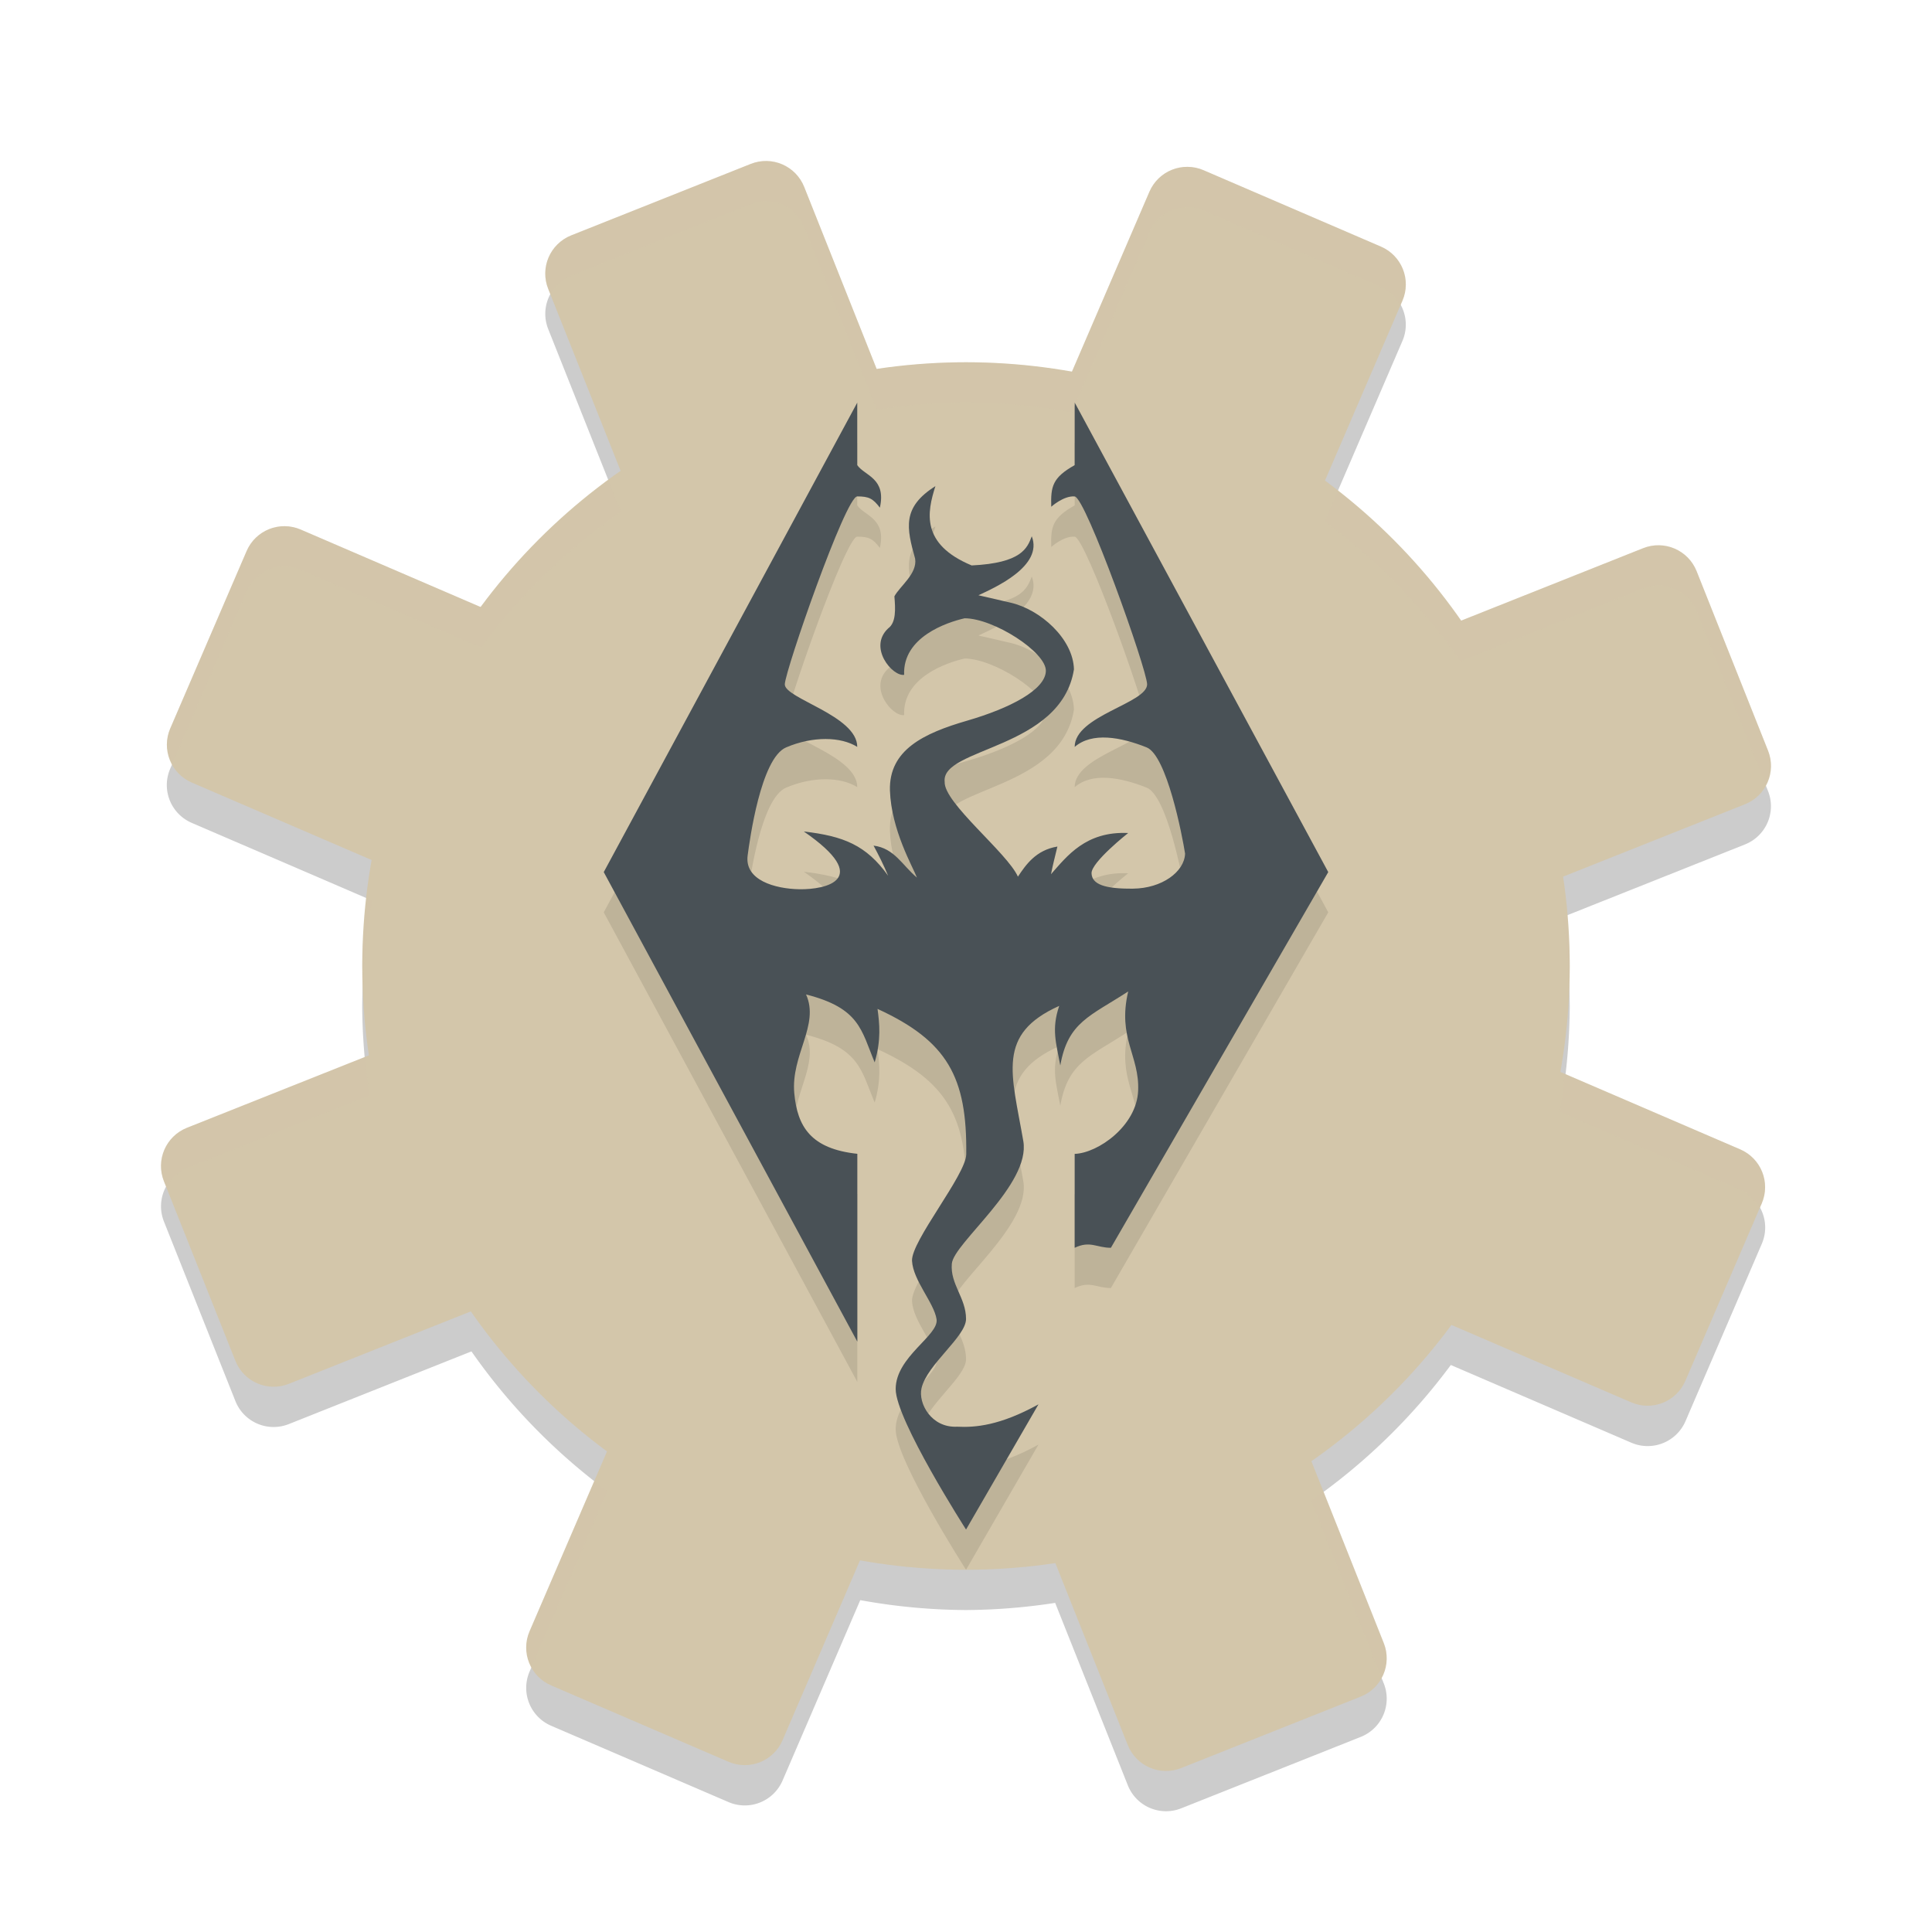 <svg xmlns="http://www.w3.org/2000/svg" width="48" height="48" version="1.1">
 <path style="opacity:0.2" d="m 19.051,5 c -0.133,-0.003 -0.269,0.022 -0.4,0.074 L 14.193,6.848 c -0.527,0.21 -0.782,0.803 -0.572,1.33 l 1.805,4.535 A 15.001,15 0 0 0 11.955,16.088 L 7.472,14.159 c -0.521,-0.225 -1.123,0.014 -1.348,0.535 l -1.895,4.404 c -0.225,0.521 0.014,1.121 0.535,1.346 l 4.481,1.93 a 15.001,15 0 0 0 -0.246,2.627 15.001,15 0 0 0 0.178,2.215 l -4.531,1.805 c -0.527,0.21 -0.782,0.803 -0.572,1.33 l 1.774,4.457 c 0.21,0.527 0.803,0.782 1.33,0.572 l 4.535,-1.805 a 15.001,15 0 0 0 3.375,3.471 l -1.93,4.482 c -0.225,0.521 0.014,1.123 0.535,1.348 l 4.404,1.895 c 0.521,0.225 1.121,-0.014 1.346,-0.535 L 21.373,39.755 A 15.001,15 0 0 0 24,40.001 15.001,15 0 0 0 26.215,39.823 l 1.805,4.531 c 0.21,0.527 0.803,0.782 1.33,0.572 l 4.457,-1.773 c 0.527,-0.21 0.782,-0.803 0.572,-1.33 l -1.805,-4.535 a 15.001,15 0 0 0 3.471,-3.375 l 4.483,1.93 c 0.521,0.225 1.123,-0.014 1.348,-0.535 l 1.895,-4.404 c 0.225,-0.521 -0.014,-1.121 -0.535,-1.346 L 38.754,27.627 a 15.001,15 0 0 0 0.246,-2.627 15.001,15 0 0 0 -0.178,-2.215 l 4.531,-1.805 c 0.527,-0.21 0.782,-0.803 0.572,-1.33 l -1.774,-4.457 c -0.21,-0.527 -0.803,-0.782 -1.33,-0.572 l -4.535,1.805 a 15.001,15 0 0 0 -3.375,-3.471 L 34.842,8.473 C 35.067,7.952 34.828,7.35 34.307,7.125 L 29.903,5.231 c -0.521,-0.225 -1.121,0.014 -1.346,0.535 L 26.627,10.246 A 15.001,15 0 0 0 24,10 15.001,15 0 0 0 21.785,10.178 L 19.98,5.647 C 19.823,5.251 19.45,5.008 19.051,5 Z"/>
 <path style="fill:#d3c6aa" d="M 29.903,4.229 C 29.381,4.005 28.781,4.244 28.556,4.765 L 24.125,15.057 19.981,4.646 C 19.771,4.119 19.178,3.863 18.65,4.073 L 14.193,5.847 C 13.666,6.057 13.41,6.651 13.62,7.178 L 17.764,17.589 7.472,13.157 c -0.521,-0.225 -1.122,0.015 -1.346,0.536 l -1.896,4.404 c -0.225,0.521 0.015,1.122 0.536,1.346 L 15.057,23.875 4.646,28.019 c -0.527,0.21 -0.783,0.803 -0.573,1.331 l 1.774,4.457 c 0.21,0.527 0.803,0.783 1.331,0.573 L 17.589,30.236 13.157,40.528 c -0.225,0.521 0.015,1.122 0.536,1.346 l 4.404,1.896 c 0.521,0.225 1.122,-0.015 1.346,-0.536 l 4.431,-10.292 4.144,10.411 c 0.21,0.527 0.803,0.783 1.331,0.573 l 4.457,-1.774 c 0.527,-0.21 0.783,-0.803 0.573,-1.331 l -4.144,-10.411 10.292,4.431 c 0.521,0.225 1.122,-0.015 1.346,-0.536 l 1.896,-4.404 c 0.225,-0.521 -0.015,-1.122 -0.536,-1.346 L 32.943,24.125 43.354,19.981 c 0.527,-0.21 0.783,-0.803 0.573,-1.331 L 42.153,14.193 C 41.943,13.666 41.349,13.41 40.822,13.62 L 30.411,17.764 34.843,7.472 c 0.225,-0.521 -0.015,-1.122 -0.536,-1.346 z"/>
 <circle style="fill:#d3c6aa" cx="24" cy="24" r="15"/>
 <path style="opacity:0.1" d="M 21.3,11 15,22.667 21.3,34.333 v -4.667 c -1.158,-0.124 -1.489,-0.678 -1.566,-1.501 -0.089,-0.952 0.635,-1.7 0.292,-2.458 1.337,0.341 1.37,0.884 1.705,1.687 0.166,-0.561 0.119,-0.968 0.071,-1.328 1.736,0.797 2.227,1.695 2.204,3.612 -0.006,0.512 -1.374,2.16 -1.347,2.649 0.027,0.489 0.549,1.041 0.61,1.451 0.059,0.403 -1.016,0.928 -1.016,1.733 0,0.763 1.748,3.49 1.748,3.49 l 1.8,-3.111 c -0.956,0.529 -1.574,0.579 -2.021,0.556 -0.641,0.032 -0.972,-0.581 -0.885,-0.956 0.137,-0.593 1.106,-1.281 1.106,-1.721 0,-0.526 -0.397,-0.861 -0.353,-1.373 0.044,-0.512 1.963,-1.967 1.776,-3.046 -0.292,-1.686 -0.675,-2.655 0.892,-3.359 -0.197,0.58 -0.077,0.917 0.027,1.481 0.187,-1.083 0.747,-1.226 1.687,-1.84 -0.272,1.157 0.284,1.593 0.247,2.466 -0.036,0.873 -0.996,1.551 -1.577,1.57 v 2.333 c 0.387,-0.184 0.544,2.72e-4 0.9,0 L 33,22.667 26.7,11 v 1.556 c -0.553,0.311 -0.597,0.53 -0.582,1.034 0,0 0.308,-0.279 0.582,-0.256 0.274,0.023 1.791,4.285 1.8,4.667 -8e-6,0.473 -1.8,0.778 -1.8,1.556 0.432,-0.373 1.141,-0.247 1.787,0.011 0.502,0.201 0.886,2.19 0.956,2.64 -0.017,0.458 -0.583,0.863 -1.29,0.87 -0.707,0.008 -1.025,-0.107 -1.034,-0.382 -0.009,-0.275 0.91,-1 0.91,-1 -1.053,-0.05 -1.524,0.578 -1.917,1.023 0.052,-0.267 0.106,-0.458 0.159,-0.687 -0.536,0.089 -0.784,0.453 -0.981,0.748 -0.266,-0.595 -1.846,-1.835 -1.82,-2.356 -0.097,-0.856 2.894,-0.803 3.212,-2.794 -0.018,-0.756 -0.83,-1.487 -1.578,-1.658 -0.601,-0.137 -0.795,-0.183 -0.795,-0.183 0.403,-0.188 1.614,-0.723 1.325,-1.466 -0.111,0.293 -0.249,0.665 -1.493,0.725 -1.272,-0.53 -1.107,-1.325 -0.901,-1.97 -0.839,0.529 -0.714,1.044 -0.504,1.802 0.06,0.374 -0.385,0.688 -0.515,0.936 0.026,0.312 0.046,0.652 -0.156,0.797 -0.504,0.475 0.111,1.198 0.398,1.153 -0.039,-0.939 1.061,-1.304 1.502,-1.405 0.724,-8e-6 2.028,0.842 2.019,1.307 -0.009,0.466 -0.88,0.924 -1.957,1.237 -1.078,0.313 -1.944,0.725 -1.917,1.733 0.034,0.985 0.568,1.896 0.671,2.165 -0.359,-0.298 -0.557,-0.73 -1.078,-0.794 0.124,0.229 0.252,0.483 0.362,0.748 -0.545,-0.762 -1.108,-0.984 -2.094,-1.099 1.733,1.196 0.536,1.445 -0.106,1.435 -0.612,-0.01 -1.372,-0.225 -1.29,-0.84 0.049,-0.37 0.325,-2.415 0.955,-2.684 0.664,-0.284 1.363,-0.268 1.768,-0.013 0,-0.778 -1.812,-1.203 -1.8,-1.556 0.012,-0.352 1.512,-4.667 1.8,-4.667 0.288,0 0.39,0.052 0.562,0.28 0.165,-0.737 -0.379,-0.792 -0.562,-1.057 8e-6,-0.183 0,-1.556 0,-1.556 z"/>
 <path style="fill:#495156" d="M 21.3,10 15,21.667 21.3,33.333 v -4.667 c -1.158,-0.124 -1.489,-0.678 -1.566,-1.501 -0.089,-0.952 0.635,-1.7 0.292,-2.458 1.337,0.341 1.37,0.884 1.705,1.687 0.166,-0.561 0.119,-0.968 0.071,-1.328 1.736,0.797 2.227,1.695 2.204,3.612 -0.006,0.512 -1.374,2.16 -1.347,2.649 0.027,0.489 0.549,1.041 0.61,1.451 0.059,0.403 -1.016,0.928 -1.016,1.733 0,0.763 1.748,3.49 1.748,3.49 l 1.8,-3.111 c -0.956,0.529 -1.574,0.579 -2.021,0.556 -0.641,0.032 -0.972,-0.581 -0.885,-0.956 0.137,-0.593 1.106,-1.281 1.106,-1.721 0,-0.526 -0.397,-0.861 -0.353,-1.373 0.044,-0.512 1.963,-1.967 1.776,-3.046 -0.292,-1.686 -0.675,-2.655 0.892,-3.359 -0.197,0.58 -0.077,0.917 0.027,1.481 0.187,-1.083 0.747,-1.226 1.687,-1.84 -0.272,1.157 0.284,1.593 0.247,2.466 -0.036,0.873 -0.996,1.551 -1.577,1.57 v 2.333 c 0.387,-0.184 0.544,2.72e-4 0.9,0 L 33,21.667 26.7,10 v 1.556 c -0.553,0.311 -0.597,0.53 -0.582,1.034 0,0 0.308,-0.279 0.582,-0.256 0.274,0.023 1.791,4.285 1.8,4.667 -8e-6,0.473 -1.8,0.778 -1.8,1.556 0.432,-0.373 1.141,-0.247 1.787,0.011 0.502,0.201 0.886,2.19 0.956,2.64 -0.017,0.458 -0.583,0.863 -1.29,0.87 -0.707,0.008 -1.025,-0.107 -1.034,-0.382 -0.009,-0.275 0.91,-1 0.91,-1 -1.053,-0.05 -1.524,0.578 -1.917,1.023 0.052,-0.267 0.106,-0.458 0.159,-0.687 -0.536,0.089 -0.784,0.453 -0.981,0.748 -0.266,-0.595 -1.846,-1.835 -1.82,-2.356 -0.097,-0.856 2.894,-0.803 3.212,-2.794 -0.018,-0.756 -0.83,-1.487 -1.578,-1.658 -0.601,-0.137 -0.795,-0.183 -0.795,-0.183 0.403,-0.188 1.614,-0.723 1.325,-1.466 -0.111,0.293 -0.249,0.665 -1.493,0.725 -1.272,-0.53 -1.107,-1.325 -0.901,-1.97 -0.839,0.529 -0.714,1.044 -0.504,1.802 0.06,0.374 -0.385,0.688 -0.515,0.936 0.026,0.312 0.046,0.652 -0.156,0.797 -0.504,0.475 0.111,1.198 0.398,1.153 -0.039,-0.939 1.061,-1.304 1.502,-1.405 0.724,-8e-6 2.028,0.842 2.019,1.307 -0.009,0.466 -0.88,0.924 -1.957,1.237 -1.078,0.313 -1.944,0.725 -1.917,1.733 0.034,0.985 0.568,1.896 0.671,2.165 -0.359,-0.298 -0.557,-0.73 -1.078,-0.794 0.124,0.229 0.252,0.483 0.362,0.748 -0.545,-0.762 -1.108,-0.984 -2.094,-1.099 1.733,1.196 0.536,1.445 -0.106,1.435 -0.612,-0.01 -1.372,-0.225 -1.29,-0.84 0.049,-0.37 0.325,-2.415 0.955,-2.684 0.664,-0.284 1.363,-0.268 1.768,-0.013 0,-0.778 -1.812,-1.203 -1.8,-1.556 0.012,-0.352 1.512,-4.667 1.8,-4.667 0.288,0 0.39,0.052 0.562,0.28 0.165,-0.737 -0.379,-0.792 -0.562,-1.057 8e-6,-0.183 0,-1.556 0,-1.556 z"/>
 <path style="opacity:0.2;fill:#d3c6aa" d="M 19.051 4 C 18.918 3.997 18.782 4.022 18.65 4.074 L 14.193 5.848 C 13.666 6.058 13.411 6.65 13.621 7.178 L 13.68 7.324 C 13.789 7.118 13.958 6.941 14.193 6.848 L 18.65 5.074 C 18.782 5.022 18.918 4.997 19.051 5 C 19.45 5.008 19.823 5.251 19.98 5.646 L 21.785 10.178 A 15 15 0 0 1 24 10 A 15 15 0 0 1 26.627 10.246 L 28.557 5.766 C 28.781 5.244 29.381 5.006 29.902 5.23 L 34.307 7.125 C 34.529 7.221 34.686 7.393 34.791 7.59 L 34.842 7.473 C 35.066 6.951 34.828 6.35 34.307 6.125 L 29.902 4.23 C 29.381 4.006 28.781 4.244 28.557 4.766 L 26.627 9.246 A 15 15 0 0 0 24 9 A 15 15 0 0 0 21.785 9.178 L 19.98 4.646 C 19.823 4.251 19.45 4.008 19.051 4 z M 15.121 11.949 A 15 15 0 0 0 11.955 15.088 L 7.473 13.158 C 6.951 12.934 6.35 13.172 6.125 13.693 L 4.23 18.098 C 4.102 18.397 4.139 18.715 4.281 18.98 L 6.125 14.693 C 6.35 14.172 6.951 13.934 7.473 14.158 L 11.955 16.088 A 15 15 0 0 1 15.426 12.713 L 15.121 11.949 z M 33.236 12.203 L 32.912 12.955 A 15 15 0 0 1 36.287 16.426 L 40.822 14.621 C 41.35 14.411 41.942 14.666 42.152 15.193 L 43.867 19.504 C 44.004 19.248 44.042 18.943 43.926 18.65 L 42.152 14.193 C 41.942 13.666 41.35 13.411 40.822 13.621 L 36.287 15.426 A 15 15 0 0 0 33.236 12.203 z M 9.121 22.318 A 15 15 0 0 0 9 24 A 15 15 0 0 0 9.023 24.434 A 15 15 0 0 1 9.246 22.373 L 9.121 22.318 z M 38.93 22.742 L 38.822 22.785 A 15 15 0 0 1 38.977 24.566 A 15 15 0 0 0 39 24 A 15 15 0 0 0 38.93 22.742 z M 9.07 26.258 L 4.646 28.02 C 4.119 28.229 3.864 28.822 4.074 29.35 L 4.133 29.496 C 4.243 29.29 4.412 29.113 4.646 29.02 L 9.178 27.215 A 15 15 0 0 1 9.07 26.258 z M 38.879 26.682 A 15 15 0 0 1 38.754 27.627 L 43.234 29.557 C 43.456 29.652 43.613 29.825 43.719 30.021 L 43.77 29.902 C 43.994 29.381 43.756 28.781 43.234 28.557 L 38.879 26.682 z M 14.764 36.797 L 13.158 40.527 C 13.029 40.827 13.067 41.144 13.209 41.41 L 15.088 37.045 A 15 15 0 0 1 14.764 36.797 z M 32.879 37.051 A 15 15 0 0 1 32.574 37.287 L 34.32 41.676 C 34.457 41.42 34.495 41.115 34.379 40.822 L 32.879 37.051 z"/>
</svg>
